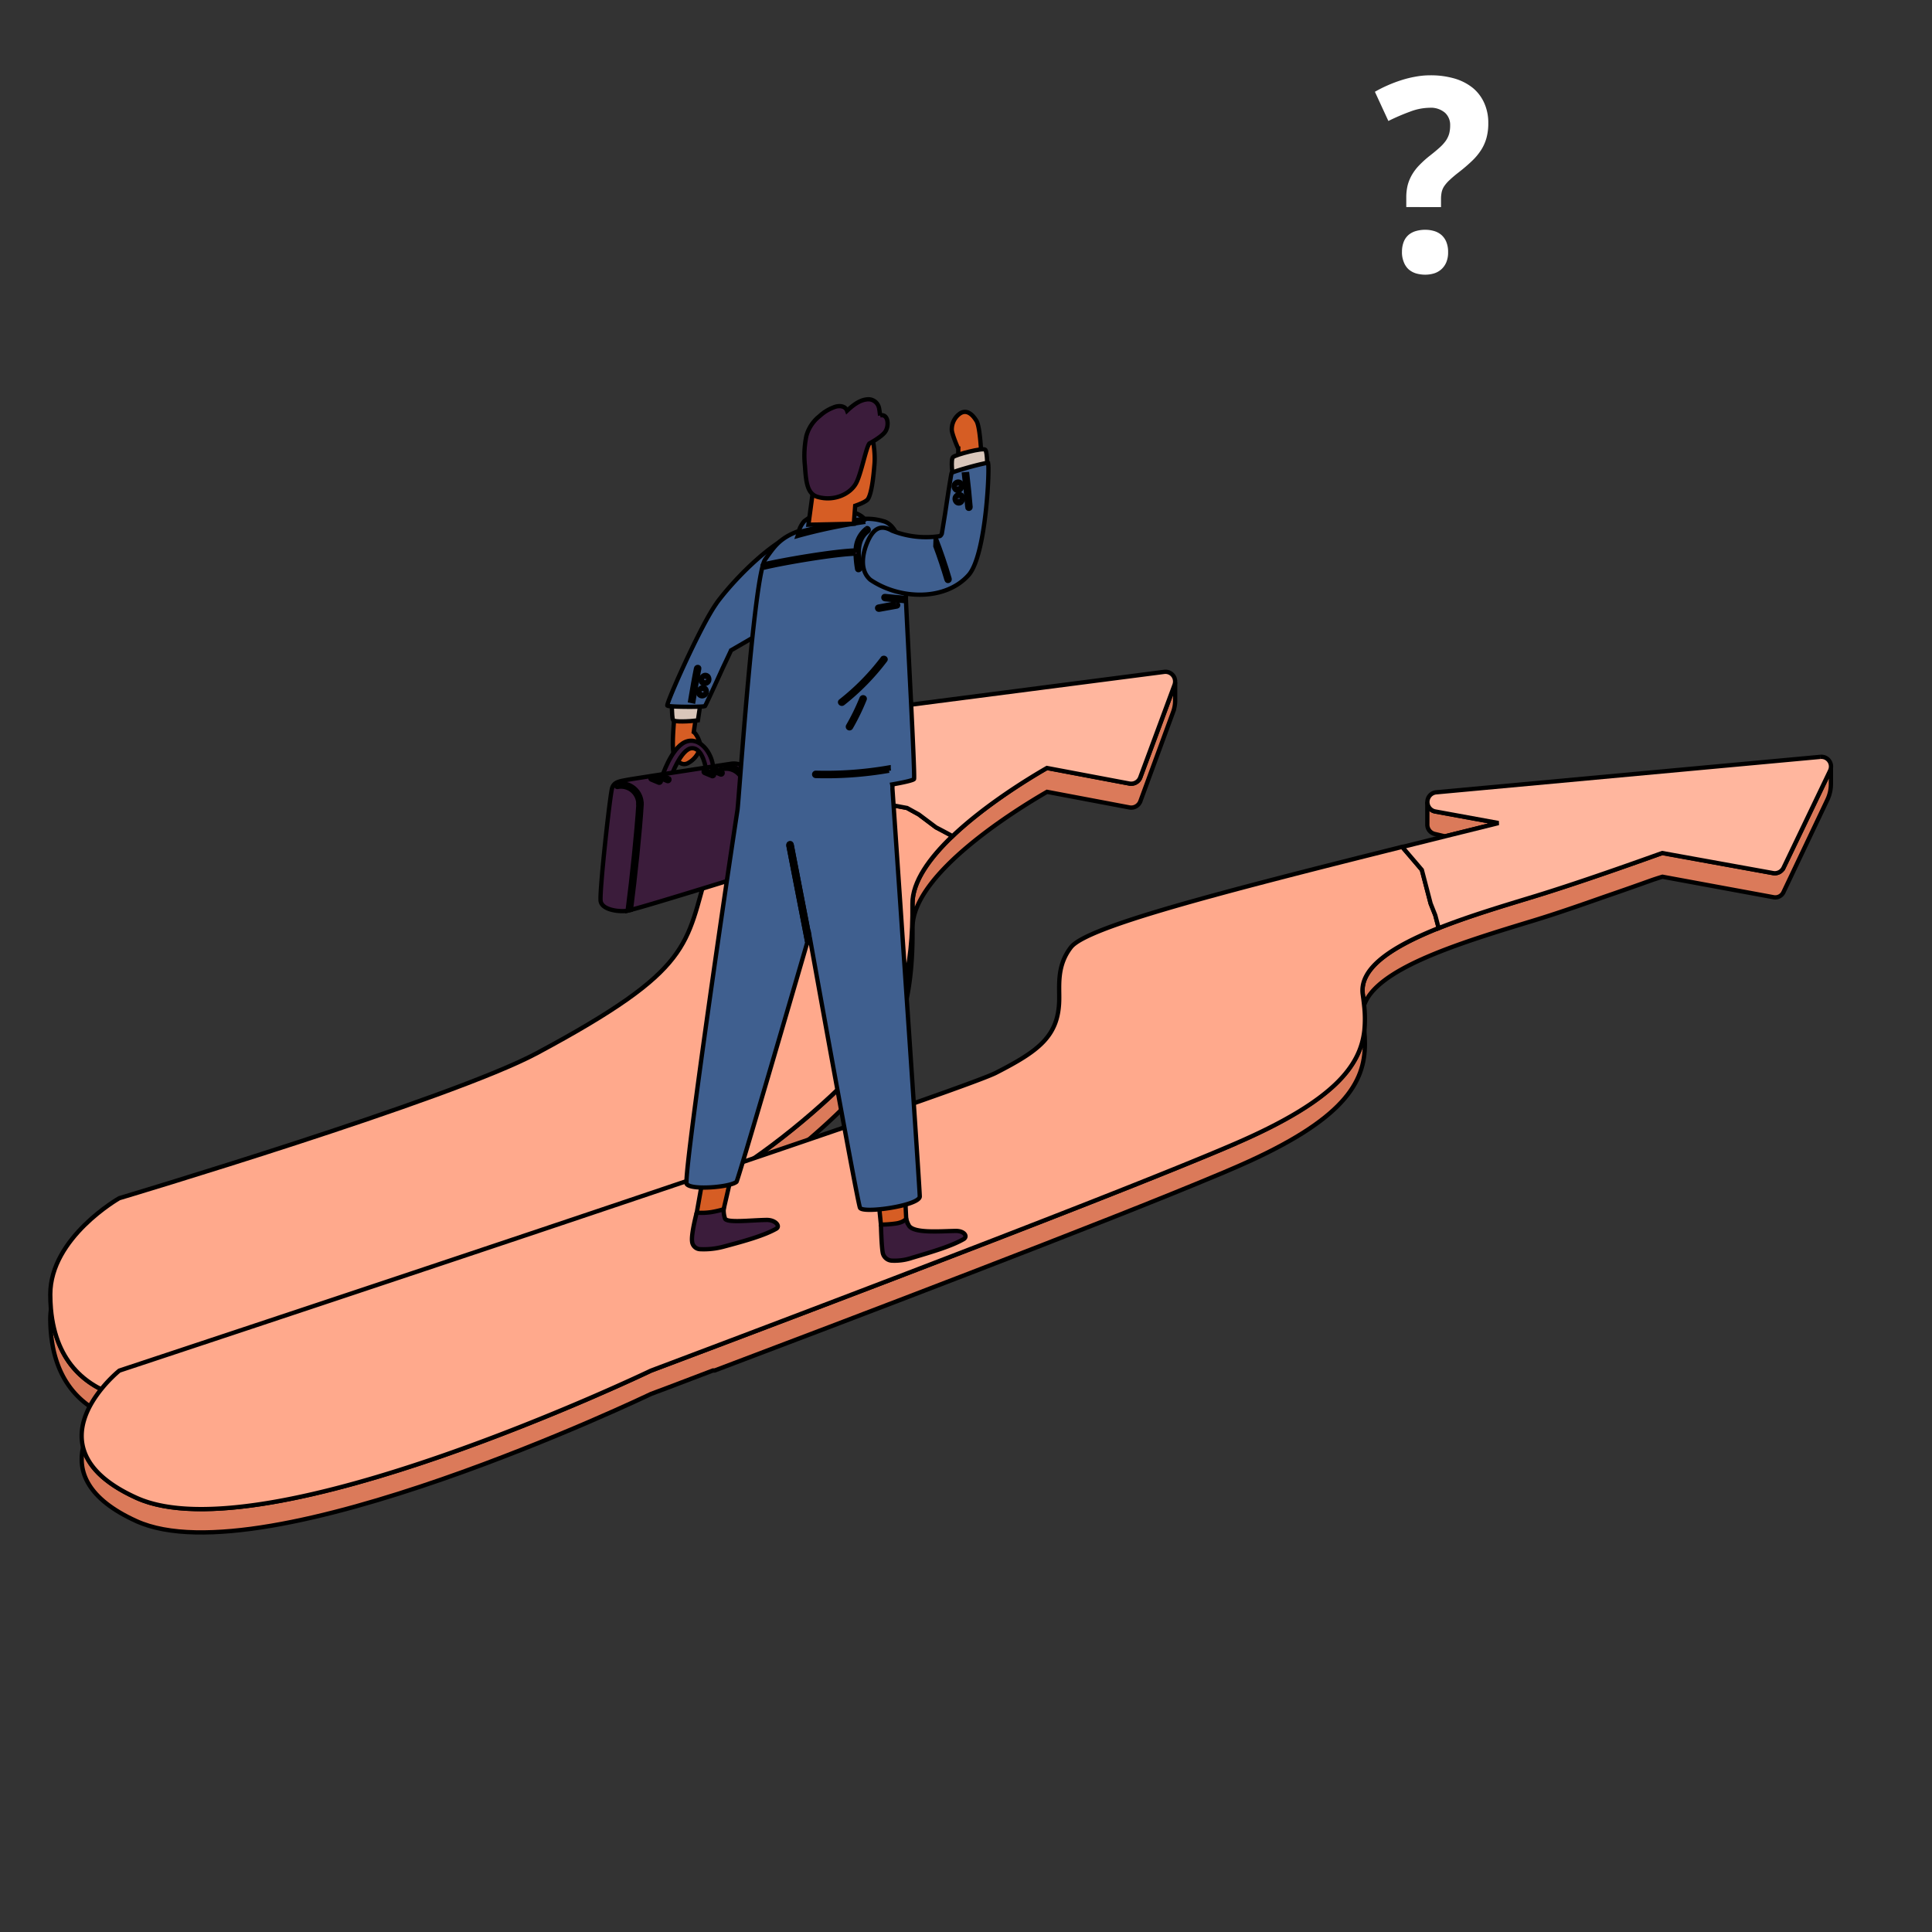 <svg width="450" height="450" xmlns="http://www.w3.org/2000/svg">
 <rect width="100%" height="100%" fill="#333333" stroke="none"/>
 <g>
  <title>background</title>
  
 </g>

 <style>#ar2 {
}
#man { animation: m 0s ease-in-out forwards;
    animation-direction: initial;
    transform-origin: 0% 100%;
    transform-box: fill-box;}
@keyframes m  {
  0%{transform:translate(-550px,450px);}
  2%{transform:translate(-550px,450px);}
  10%{transform:translate(0px,0px);}
  }
#h2 { animation: arm1 5s linear forwards;

    transform-origin:90% 10%;
    transform-box: fill-box;}

  @keyframes arm1{
  0%{transform:rotateZ(20deg);}
   20%{transform:rotateZ(20deg);}
  60%{transform: rotateZ(0deg);}

  }
  #q  { animation: q 10s ease-in-out forwards;
    animation-direction: initial;
    transform-origin: 0% 100%;
    transform-box: fill-box;}
@keyframes q  {
  0%{transform:scale(0);}
   22%{transform:scale(0);}
  23%{transform:scale(1.2);}
  24%{transform:scale(.9);}
  25%{transform:scale(1);}
}
#h1 { animation: aar1 1s linear alternate infinite;

    transform-origin:20% 90%;
    transform-box: fill-box;}

  @keyframes aar1 {
  0%{transform:rotateZ(-35deg);}
   
  100%{transform: rotateZ(-45deg);}

  }</style>
 <title>MAN PROBLEM CONFUSING</title>
 <g>
  <title>Layer 1</title>
  <g id="q">
   <path id="svg_16" fill="#fff" d="m327.55,48.23l0,-2.23a11.89,11.89 0 0 1 0.32,-2.85a9.85,9.85 0 0 1 1,-2.43a11.49,11.49 0 0 1 1.71,-2.24a23.38,23.38 0 0 1 2.52,-2.26c0.86,-0.68 1.59,-1.28 2.18,-1.82a9.42,9.42 0 0 0 1.45,-1.58a5.72,5.72 0 0 0 0.8,-1.65a7.46,7.46 0 0 0 0.24,-2a3.84,3.84 0 0 0 -1.18,-2.89a5.05,5.05 0 0 0 -3.59,-1.18a13.25,13.25 0 0 0 -4.56,0.9a49.49,49.49 0 0 0 -5.06,2.18l-3.14,-6.8a29.72,29.72 0 0 1 2.88,-1.46a31.75,31.75 0 0 1 3.23,-1.23a25,25 0 0 1 3.39,-0.84a18.83,18.83 0 0 1 3.39,-0.31a19.89,19.89 0 0 1 5.66,0.75a12.24,12.24 0 0 1 4.27,2.2a9.63,9.63 0 0 1 2.65,3.51a11.14,11.14 0 0 1 0.94,4.7a12.6,12.6 0 0 1 -0.43,3.46a10.21,10.21 0 0 1 -1.28,2.84a13.91,13.91 0 0 1 -2.12,2.52c-0.85,0.81 -1.84,1.67 -3,2.57q-1.29,1 -2.1,1.77a8.42,8.42 0 0 0 -1.28,1.43a4.07,4.07 0 0 0 -0.63,1.4a7.72,7.72 0 0 0 -0.17,1.71l0,1.84l-8.09,-0.01zm-1,10.52a6.29,6.29 0 0 1 0.41,-2.44a4.14,4.14 0 0 1 1.15,-1.62a4.64,4.64 0 0 1 1.74,-0.89a7.79,7.79 0 0 1 2.14,-0.28a7.25,7.25 0 0 1 2,0.28a4.54,4.54 0 0 1 1.7,0.89a4.29,4.29 0 0 1 1.17,1.62a6.09,6.09 0 0 1 0.43,2.44a5.87,5.87 0 0 1 -0.43,2.37a4.58,4.58 0 0 1 -1.17,1.63a4.64,4.64 0 0 1 -1.7,0.94a7.25,7.25 0 0 1 -2,0.29a7.79,7.79 0 0 1 -2.14,-0.29a4.73,4.73 0 0 1 -1.74,-0.94a4.42,4.42 0 0 1 -1.11,-1.63a6.06,6.06 0 0 1 -0.46,-2.37l0.01,0z"/>
  </g>
  <g stroke="null" id="svg_56">
   <g stroke="null" id="ar1">
    <path stroke="null" id="svg_6" fill="#db7a5a" d="m273.599,159.499l-7.985,21.558a2.252,2.252 0 0 1 -2.539,1.433l-19.197,-3.624c-4.095,2.341 -14.331,8.565 -21.995,15.881c-5.309,5.064 -9.384,10.639 -9.329,15.819c0.171,14.707 -2.409,26.806 -11.24,36.852s-24.493,22.603 -34.252,27.714c-62.28,32.607 -124.205,51.183 -124.205,51.183s-28.663,4.682 -30.969,-21.456a17.669,17.669 0 0 0 -0.177,2.177c0.061,29.871 31.106,24.793 31.106,24.793s61.707,-18.508 123.884,-51.006l0.362,-0.109l0.437,-0.307c9.056,-4.859 22.855,-15.792 31.754,-25.25q1.14,-1.14 2.047,-2.184c8.565,-9.725 11.24,-21.388 11.247,-35.487c0,-0.45 0,-0.908 0,-1.365c-0.123,-12.659 24.452,-27.721 31.324,-31.686l19.197,3.631a2.259,2.259 0 0 0 2.539,-1.433l7.637,-20.808a7.78,7.78 0 0 0 0.471,-2.675l0,-4.204l0,0a2.621,2.621 0 0 1 -0.123,0.546"/>
    <path stroke="null" id="svg_7" fill="#db7a5a" d="m198.659,170.316a2.191,2.191 0 0 1 -1.836,-2.136l0,0l0,5.828a1.911,1.911 0 0 0 1.57,1.877l0.171,0.034c4.832,-1.884 8.769,-3.098 10.564,-3.624l-10.469,-1.979z"/>
    <path stroke="null" id="svg_8" fill="#ffa98c" d="m42.823,326.295s61.959,-18.569 124.205,-51.183c9.759,-5.112 25.421,-17.682 34.252,-27.714s11.41,-22.132 11.24,-36.852c-0.055,-5.18 4.02,-10.755 9.329,-15.819c-2.047,-1.099 -3.842,-2.047 -3.842,-2.047l-4.006,-3.01l-2.764,-1.508l-4.723,-0.88l-3.596,1.174l-3.098,-1.297l-10.783,-2.382l-6.258,0s-0.116,-0.478 -0.307,-1.215c-8.032,4.777 -15.253,10.96 -17.491,18.487c-5.412,18.214 -3.139,23.531 -39.957,43.267c-20.016,10.721 -97.248,33.767 -97.248,33.767s-16.065,9.124 -16.065,22.412c0,1.167 0.055,2.279 0.143,3.344c2.293,26.138 30.969,21.456 30.969,21.456"/>
    <path stroke="null" id="svg_9" fill="#ffb69e" d="m189.071,184.811l10.783,2.382l3.098,1.297l3.596,-1.174l4.723,0.88l2.73,1.508l4.013,3.01s1.822,0.935 3.842,2.047c7.678,-7.316 17.928,-13.54 21.995,-15.881l19.197,3.624a2.252,2.252 0 0 0 2.539,-1.433l7.985,-21.558a2.621,2.621 0 0 0 0.123,-0.546a2.252,2.252 0 0 0 -2.532,-2.477l-72.373,9.37a2.259,2.259 0 0 0 -0.13,4.456l10.469,1.979c-1.795,0.525 -5.733,1.74 -10.564,3.624a110.454,110.454 0 0 0 -16.058,7.678c0.191,0.737 0.307,1.215 0.307,1.215l6.258,0z"/>
   </g>
   <g stroke="null" id="ar2">
    <path stroke="null" id="svg_10" fill="#db7a5a" d="m334.309,189.015a2.197,2.197 0 0 1 -1.856,-2.218l0,0l0,5.282a2.218,2.218 0 0 0 1.72,2.163l2.389,0.56l12.475,-3.098l-14.727,-2.689z"/>
    <path stroke="null" id="svg_11" fill="#db7a5a" d="m415.404,202.111a2.259,2.259 0 0 1 -2.436,1.249l-25.79,-4.702c-5.514,1.993 -19.108,6.824 -29.959,10.155c-7.145,2.177 -15.157,4.572 -22.111,7.343c-10.503,4.211 -18.597,9.199 -17.662,15.485c0.116,0.812 0.225,1.624 0.307,2.43c1.413,-4.095 6.667,-7.602 13.492,-10.673c7.732,-3.474 17.484,-6.395 26.001,-8.995c5.275,-1.604 11.035,-3.617 16.27,-5.46c4.504,-1.542 8.599,-2.996 11.547,-4.054c0.785,-0.259 1.508,-0.491 2.157,-0.682l25.899,4.777a2.095,2.095 0 0 0 2.273,-1.16l10.237,-21.552a8.551,8.551 0 0 0 0.826,-3.678l0,-3.624a2.109,2.109 0 0 1 -0.184,0.553l-10.865,22.589z"/>
    <path stroke="null" id="svg_12" fill="#db7a5a" d="m287.964,266.267c-30.512,13.239 -136.318,52.971 -136.318,52.971s-90.008,43.178 -119.865,29.632c-7.937,-3.617 -11.424,-7.712 -12.434,-11.772c-1.263,5.521 0.833,11.943 12.434,17.204c29.85,13.547 119.865,-29.632 119.865,-29.632s5.528,-2.047 14.413,-5.46l0.416,0c28.663,-10.837 91.257,-34.62 117.579,-45.724c0.232,-0.102 0.444,-0.191 0.682,-0.28l2.505,-1.078l0.73,-0.314l0.594,-0.259c24.568,-10.769 29.345,-19.429 29.345,-28.417c0,-1.03 -0.041,-2.047 -0.136,-3.112c-0.949,8.189 -7.036,16.31 -29.816,26.192"/>
    <path stroke="null" id="svg_13" fill="#ffa98c" d="m335.107,216.155l-0.792,-3.003l-1.085,-2.73l-2.047,-7.841s-2.102,-2.477 -4.566,-5.337c-44.311,11.076 -73.574,18.726 -77.178,23.401c-3.358,4.34 -2.648,8.933 -2.73,12.332c-0.177,8.49 -4.941,11.875 -14.72,16.897s-204.181,69.364 -204.181,69.364s-10.769,8.612 -8.462,17.86c1.01,4.026 4.497,8.189 12.434,11.772c29.857,13.547 119.865,-29.632 119.865,-29.632s105.779,-39.732 136.318,-52.971c22.78,-9.882 28.867,-17.996 29.816,-26.192a27.639,27.639 0 0 0 -0.061,-6.006c-0.082,-0.805 -0.191,-1.617 -0.307,-2.43c-0.901,-6.285 7.193,-11.301 17.696,-15.485"/>
    <path stroke="null" id="svg_14" fill="#ffb69e" d="m423.996,176.287l-89.489,8.258a2.259,2.259 0 0 0 -0.191,4.47l14.72,2.689l-12.482,3.098l-9.95,2.477c2.464,2.859 4.566,5.337 4.566,5.337l2.047,7.841l1.085,2.73l0.792,3.003c6.954,-2.771 14.966,-5.166 22.111,-7.343c10.871,-3.317 24.445,-8.189 29.959,-10.155l25.824,4.668a2.259,2.259 0 0 0 2.436,-1.249l10.83,-22.603a2.109,2.109 0 0 0 0.184,-0.553a2.252,2.252 0 0 0 -2.423,-2.668"/>
   </g>
   <g stroke="null" id="man">
    <g stroke="null" id="svg_17">
     <g stroke="null" id="h2">
      <path stroke="null" id="svg_18" fill="#d65d24" d="m161.944,170.848a6.981,6.981 0 0 1 1.03,2.047a2.525,2.525 0 0 1 0.061,1.406a5.733,5.733 0 0 1 -2.914,3.508c-1.297,0.546 -2.368,-0.293 -3.126,-2.047s0.287,-10.776 0.287,-10.776l5.46,-2.259l-1.153,7.794a1.495,1.495 0 0 1 0.375,0.369"/>
      <path stroke="null" id="svg_19" fill="#d9c6ba" d="m156.491,161.894s-0.041,1.365 0,2.73s0.082,2.825 0.307,3.126c0.314,0.43 3.603,0.321 5.753,0.041c0.307,-2.047 0.594,-3.849 0.839,-5.46c-1.884,-0.792 -4.955,-1.72 -6.872,-0.444"/>
      <path stroke="null" id="svg_20" fill="#3b1c3b" d="m154.164,181.037s2.095,-6.695 5.391,-8.189s6.388,2.505 6.551,6.019l-1.672,0.253s-0.682,-4.934 -3.262,-4.852s-4.934,6.777 -4.934,6.777l-2.075,-0.007z"/>
      <path stroke="null" id="svg_21" fill="#3b1c3b" d="m175.251,182.443l-1.03,20.18a1.549,1.549 0 0 1 -1.092,1.399c-4.518,1.413 -22.459,6.981 -26.172,7.896l-0.764,0.177a4.258,4.258 0 0 1 -0.682,0.109c-2.047,0.116 -5.255,-0.437 -5.603,-2.286s2.088,-24.104 2.641,-26.274c0.382,-1.501 1.733,-1.652 3.317,-1.965c1.14,-0.232 16.174,-2.532 24.397,-3.788a4.354,4.354 0 0 1 5.009,4.531"/>
      <path stroke="null" id="svg_22" fill="#766678" d="m149.455,187.213c-0.396,6.613 -1.488,16.836 -2.498,24.725l-0.764,0.177c1.017,-7.964 2.102,-18.235 2.518,-24.923c0,-0.485 0.778,-0.464 0.744,0"/>
      <path stroke="null" id="svg_23" fill="#766678" d="m143.811,182.545c-0.471,0.075 -0.423,0.826 0.055,0.751a4.04,4.04 0 0 1 4.818,3.91c0,0.485 0.771,0.423 0.751,-0.055a4.777,4.777 0 0 0 -5.623,-4.607"/>
      <path stroke="null" id="svg_24" fill="#766678" d="m173.948,183.043c-0.396,6.613 -1.01,13.478 -2.047,21.374c-0.273,0.082 -0.532,0.177 -0.758,0.239c1.01,-7.964 1.617,-14.946 2.047,-21.64c0,-0.478 0.778,-0.457 0.744,0"/>
      <path stroke="null" id="svg_25" fill="#766678" d="m168.304,178.375c-0.478,0.075 -0.423,0.826 0.055,0.751a4.047,4.047 0 0 1 4.818,3.91c0,0.485 0.764,0.423 0.751,-0.061a4.777,4.777 0 0 0 -5.623,-4.6"/>
      <path stroke="null" id="svg_26" fill="#766678" d="m153.754,181.637l-1.802,-0.758a0.375,0.375 0 0 0 -0.287,0.682l1.795,0.751a0.375,0.375 0 0 0 0.293,-0.682"/>
      <path stroke="null" id="svg_27" fill="#766678" d="m155.747,181.248l-1.795,-0.751a0.375,0.375 0 0 0 -0.293,0.682l1.795,0.751a0.375,0.375 0 0 0 0.293,-0.682"/>
      <path stroke="null" id="svg_28" fill="#766678" d="m166.154,180.102l-1.795,-0.751a0.375,0.375 0 0 0 -0.293,0.682l1.795,0.751a0.375,0.375 0 0 0 0.293,-0.682"/>
      <path stroke="null" id="svg_29" fill="#766678" d="m168.147,179.726l-1.795,-0.751a0.375,0.375 0 0 0 -0.293,0.682l1.802,0.751a0.375,0.375 0 0 0 0.287,-0.682"/>
      <path stroke="null" id="svg_30" fill="#3f5f8f" d="m166.898,140.52c-3.699,5.125 -11.813,23.476 -11.458,23.824a1.147,1.147 0 0 0 0.491,0.123l0.682,0.061c2.361,0.157 7.411,0.13 7.596,-0.075s2.696,-5.692 3.965,-8.496c0.382,-0.839 2.047,-4.313 2.095,-4.477c0,0 18.842,-10.871 21.313,-12.748c5.951,-4.518 4.866,-10.039 2.655,-13.117c-6.292,-8.769 -22.671,8.415 -27.359,14.905"/>
      <path stroke="null" id="svg_31" fill="#3b1c3b" d="m162.865,155.745c-0.409,2.047 -0.996,5.384 -1.365,7.637c-0.293,-0.048 -0.546,-0.102 -0.744,-0.15c0.369,-2.252 0.949,-5.576 1.365,-7.568c0.096,-0.478 0.846,-0.396 0.744,0.082"/>
      <path stroke="null" id="svg_32" fill="#3b1c3b" d="m163.104,160.311a1.242,1.242 0 0 0 -0.369,1.44a0.962,0.962 0 0 0 1.249,0.321a1.051,1.051 0 0 0 0.56,-0.525a1.174,1.174 0 0 0 -0.123,-1.14a0.894,0.894 0 0 0 -1.317,-0.096m0.764,0.682a0.382,0.382 0 0 1 -0.123,0.382a0.232,0.232 0 0 1 -0.28,0c-0.136,-0.123 -0.055,-0.369 0.041,-0.485s0.314,-0.143 0.362,0.068"/>
      <path stroke="null" id="svg_33" fill="#3b1c3b" d="m163.677,157.445a1.242,1.242 0 0 0 -0.369,1.44a0.962,0.962 0 0 0 1.249,0.321a1.051,1.051 0 0 0 0.56,-0.525a1.174,1.174 0 0 0 -0.123,-1.14a0.894,0.894 0 0 0 -1.317,-0.096m0.764,0.682a0.382,0.382 0 0 1 -0.123,0.382a0.232,0.232 0 0 1 -0.28,0c-0.136,-0.123 -0.055,-0.369 0.041,-0.485s0.314,-0.143 0.362,0.068"/>
     </g>
     <path stroke="null" id="svg_34" fill="#d65d24" d="m171.921,267.059l-3.596,15.594s-0.491,1.699 -6.033,-0.218l2.73,-15.382l6.9,0.007z"/>
     <path stroke="null" id="svg_35" fill="#3b1c3b" d="m162.292,282.4s-1.365,5.091 -1.085,6.824a1.952,1.952 0 0 0 1.979,1.74a17.703,17.703 0 0 0 5.248,-0.566c5.146,-1.365 9.554,-2.614 12.366,-4.204c1.024,-0.587 -0.184,-2.109 -2.32,-2.047c-3.774,0.068 -9.029,0.717 -9.595,-0.28a5.985,5.985 0 0 1 -0.328,-2.204a24.404,24.404 0 0 1 -2.778,0.648a14.645,14.645 0 0 1 -3.487,0.136"/>
     <path stroke="null" id="svg_36" fill="#d65d24" d="m210.302,268.055l0.771,15.853s0,2.505 -5.889,1.331l-1.563,-15.43l6.681,-1.754z"/>
     <path stroke="null" id="svg_37" fill="#3b1c3b" d="m205.19,285.239s0.109,4.777 0.403,6.47a2.279,2.279 0 0 0 2.143,1.918a12.659,12.659 0 0 0 4.641,-0.641c5.091,-1.508 9.268,-2.764 12.052,-4.361c1.024,-0.587 0.253,-1.959 -1.877,-1.918c-3.781,0.075 -9.725,0.58 -10.851,-1.249a6.756,6.756 0 0 1 -0.621,-1.549s-0.648,0.833 -2.484,1.078a28.915,28.915 0 0 1 -3.412,0.253"/>
     <path stroke="null" id="svg_38" fill="#3f5f8f" d="m207.872,183.453c0,-0.253 0,-0.491 -0.055,-0.744l0,0c2.941,-0.505 4.934,-0.996 5.077,-1.256c0.3,-0.532 -1.699,-36.811 -1.884,-41.868c0,-0.43 0,-0.682 0,-0.771s0.628,-15.014 -4.825,-17.286a13.274,13.274 0 0 0 -4.845,-0.682a4.531,4.531 0 0 0 -0.409,-0.396c-1.174,-0.969 -3.003,-1.508 -5.214,-1.658a12.605,12.605 0 0 0 -8.408,2.621a6.429,6.429 0 0 0 -1.174,2.047c0,0.082 -0.061,0.157 -0.089,0.232c-4.566,1.638 -5.828,3.842 -7.814,6.592c-2.662,3.692 -6.142,56.377 -6.463,58.397c-4.095,26.806 -12.605,85.92 -11.827,87.087c0.996,1.508 10.155,0.751 11.602,-0.498c0.341,-0.3 13.717,-46.222 16.488,-55.756l0,0l-4.374,-22.521c-0.096,-0.471 0.628,-0.682 0.73,-0.198q2.047,10.578 4.095,21.156c0,-0.096 0.034,-0.143 0.034,-0.143s11.158,62.103 11.793,63.502s13.922,-0.498 13.922,-2.634c0,-1.699 -4.531,-68.197 -6.381,-95.215"/>
     <path stroke="null" id="svg_39" fill="#3b1c3b" d="m183.618,196.849l4.381,22.521l0,0c0.232,-0.798 0.389,-1.365 0.464,-1.576l0,0q-2.047,-10.564 -4.095,-21.156c-0.102,-0.478 -0.819,-0.28 -0.73,0.198"/>
     <path stroke="null" id="svg_40" fill="#3b1c3b" d="m207.074,179.515a85.306,85.306 0 0 1 -17.061,1.228a0.375,0.375 0 0 1 0,-0.751a85.483,85.483 0 0 0 16.966,-1.222c0,0.253 0.041,0.491 0.055,0.744"/>
     <path stroke="null" id="svg_41" fill="#3b1c3b" d="m201.553,121.548a125.126,125.126 0 0 0 -15.758,3.276c0.089,-0.253 0.212,-0.56 0.348,-0.88a126.553,126.553 0 0 1 14.768,-3.057a3.692,3.692 0 0 1 0.641,0.682"/>
     <path stroke="null" id="svg_42" fill="#3b1c3b" d="m210.984,140.035l-4.866,-0.464c-0.485,-0.041 -0.485,-0.798 0,-0.751l4.845,0.457c0,0.068 0,0.328 0,0.758"/>
     <path stroke="null" id="svg_43" fill="#3b1c3b" d="m208.705,140.52l-4.142,0.778c-0.478,0.089 -0.273,0.812 0.205,0.723l4.17,-0.751c0.478,-0.089 0.266,-0.812 -0.205,-0.723"/>
     <path stroke="null" id="svg_44" fill="#3b1c3b" d="m201.805,123.097a6.476,6.476 0 0 0 -2.498,5.112c-4.852,0.123 -16.72,2.129 -21.422,3.248c-0.471,0.116 -0.273,0.839 0.198,0.73c4.641,-1.106 16.44,-3.105 21.204,-3.228a24.138,24.138 0 0 0 0.355,3.569c0.075,0.471 0.798,0.273 0.723,-0.205c-0.471,-2.962 -0.908,-6.517 1.822,-8.578c0.375,-0.287 0,-0.942 -0.382,-0.682"/>
     <path stroke="null" id="svg_45" fill="#3b1c3b" d="m200.666,162.672a51.388,51.388 0 0 1 -3.126,6.401a0.375,0.375 0 0 0 0.648,0.382a52.255,52.255 0 0 0 3.201,-6.579c0.177,-0.45 -0.546,-0.682 -0.723,-0.205"/>
     <path stroke="null" id="svg_46" fill="#3b1c3b" d="m205.559,153.384a54.173,54.173 0 0 1 -9.759,9.923c-0.382,0.3 0.15,0.833 0.532,0.532a55.237,55.237 0 0 0 9.875,-10.073c0.287,-0.389 -0.362,-0.764 -0.682,-0.382"/>
     <path stroke="null" id="svg_47" fill="#d65d24" d="m201.334,98.167c-2.204,-1.959 -6.824,-0.628 -9.602,1.72c-2.634,2.211 -3.194,4.095 -3.276,8.421a26.008,26.008 0 0 0 0.798,6.824l-0.955,7.084l10.578,-0.225l0.314,-4.19c1.481,-0.512 2.621,-1.092 2.9,-1.467c0.935,-1.242 1.365,-5.412 1.597,-8.299s-0.416,-8.148 -2.354,-9.875"/>
     <path stroke="null" id="svg_48" fill="#3b1c3b" d="m204.992,96.789c-0.048,-0.334 -0.13,-1.263 -0.253,-1.754a2.525,2.525 0 0 0 -2.887,-2c-1.706,0.177 -3.296,1.454 -4.552,2.634c-0.423,-1.174 -1.918,-1.29 -3.105,-0.792a10.039,10.039 0 0 0 -3.31,2.047a8.872,8.872 0 0 0 -3.064,4.6a22.603,22.603 0 0 0 -0.328,7.05c0.246,3.958 0.601,6.511 3.01,7.179c3.808,1.071 7.582,-0.682 8.933,-3.276c1.147,-2.177 2.252,-8.08 3.037,-9.165c0,0 2.73,-1.454 3.644,-2.655c1.044,-1.365 0.826,-4.388 -1.126,-3.89"/>
     <g stroke="null" id="h1">
      <path stroke="null" id="svg_49" fill="#d65d24" d="m221.692,100.187a4.497,4.497 0 0 1 2.013,-3.945c1.365,-0.792 2.648,0 3.747,1.815s1.276,11.881 1.276,11.881l-5.617,3.283l0.096,-8.735c-0.061,0 -1.454,-3.296 -1.515,-4.32"/>
      <path stroke="null" id="svg_50" fill="#d9c6ba" d="m229.963,109.36s0.034,-4.04 -0.464,-4.6s-6.872,1.119 -7.507,1.699s-0.068,4.484 -0.068,4.484s5.214,0.744 8.06,-1.583"/>
      <path stroke="null" id="svg_51" fill="#3f5f8f" d="m225.616,133.934c4.177,-4.736 4.941,-25.817 4.504,-26.049a1.058,1.058 0 0 0 -0.505,0c-0.184,0 -0.423,0.068 -0.682,0.13c-2.313,0.491 -7.159,1.904 -7.282,2.15s-1.037,6.21 -1.488,9.254c-0.143,0.914 -0.764,4.702 -0.798,4.879c0,0 -0.205,0.525 -0.491,0.573a21.347,21.347 0 0 1 -11.097,-1.263c-2.191,-1.228 -3.869,-0.969 -5.316,1.768c-1.365,2.621 -2.6,7.234 0.287,9.684c6.981,4.709 17.573,4.873 22.882,-1.147"/>
      <path stroke="null" id="svg_52" fill="#3b1c3b" d="m220.484,135.095c-0.785,-2.662 -1.652,-5.289 -2.621,-7.882c0,-0.191 0.034,-0.921 0.068,-1.952q1.836,4.709 3.248,9.554c0.136,0.464 -0.566,0.737 -0.682,0.273"/>
      <path stroke="null" id="svg_53" fill="#3b1c3b" d="m225.316,118.211c-0.157,-2.047 -0.512,-5.46 -0.778,-7.718l0.751,-0.061c0.266,2.279 0.621,5.63 0.771,7.657c0.041,0.485 -0.682,0.607 -0.744,0.123"/>
      <path stroke="null" id="svg_54" fill="#3b1c3b" d="m223.869,113.905a1.235,1.235 0 0 0 -0.041,-1.481a0.955,0.955 0 0 0 -1.29,0a1.017,1.017 0 0 0 -0.396,0.682a1.174,1.174 0 0 0 0.444,1.071a0.894,0.894 0 0 0 1.297,-0.266m-0.921,-0.444a0.403,0.403 0 0 1 0,-0.409a0.239,0.239 0 0 1 0.259,-0.102c0.164,0.082 0.15,0.341 0.089,0.478s-0.259,0.218 -0.362,0"/>
      <path stroke="null" id="svg_55" fill="#3b1c3b" d="m224.094,116.798a1.235,1.235 0 0 0 -0.041,-1.481a0.962,0.962 0 0 0 -1.29,0.034a1.037,1.037 0 0 0 -0.396,0.682a1.194,1.194 0 0 0 0.43,1.065a0.901,0.901 0 0 0 1.297,-0.273m-0.921,-0.444a0.403,0.403 0 0 1 0,-0.409a0.239,0.239 0 0 1 0.259,-0.102c0.164,0.082 0.15,0.341 0.089,0.478s-0.259,0.218 -0.362,0"/>
     </g>
    </g>
   </g>
  </g>
 </g>
</svg>